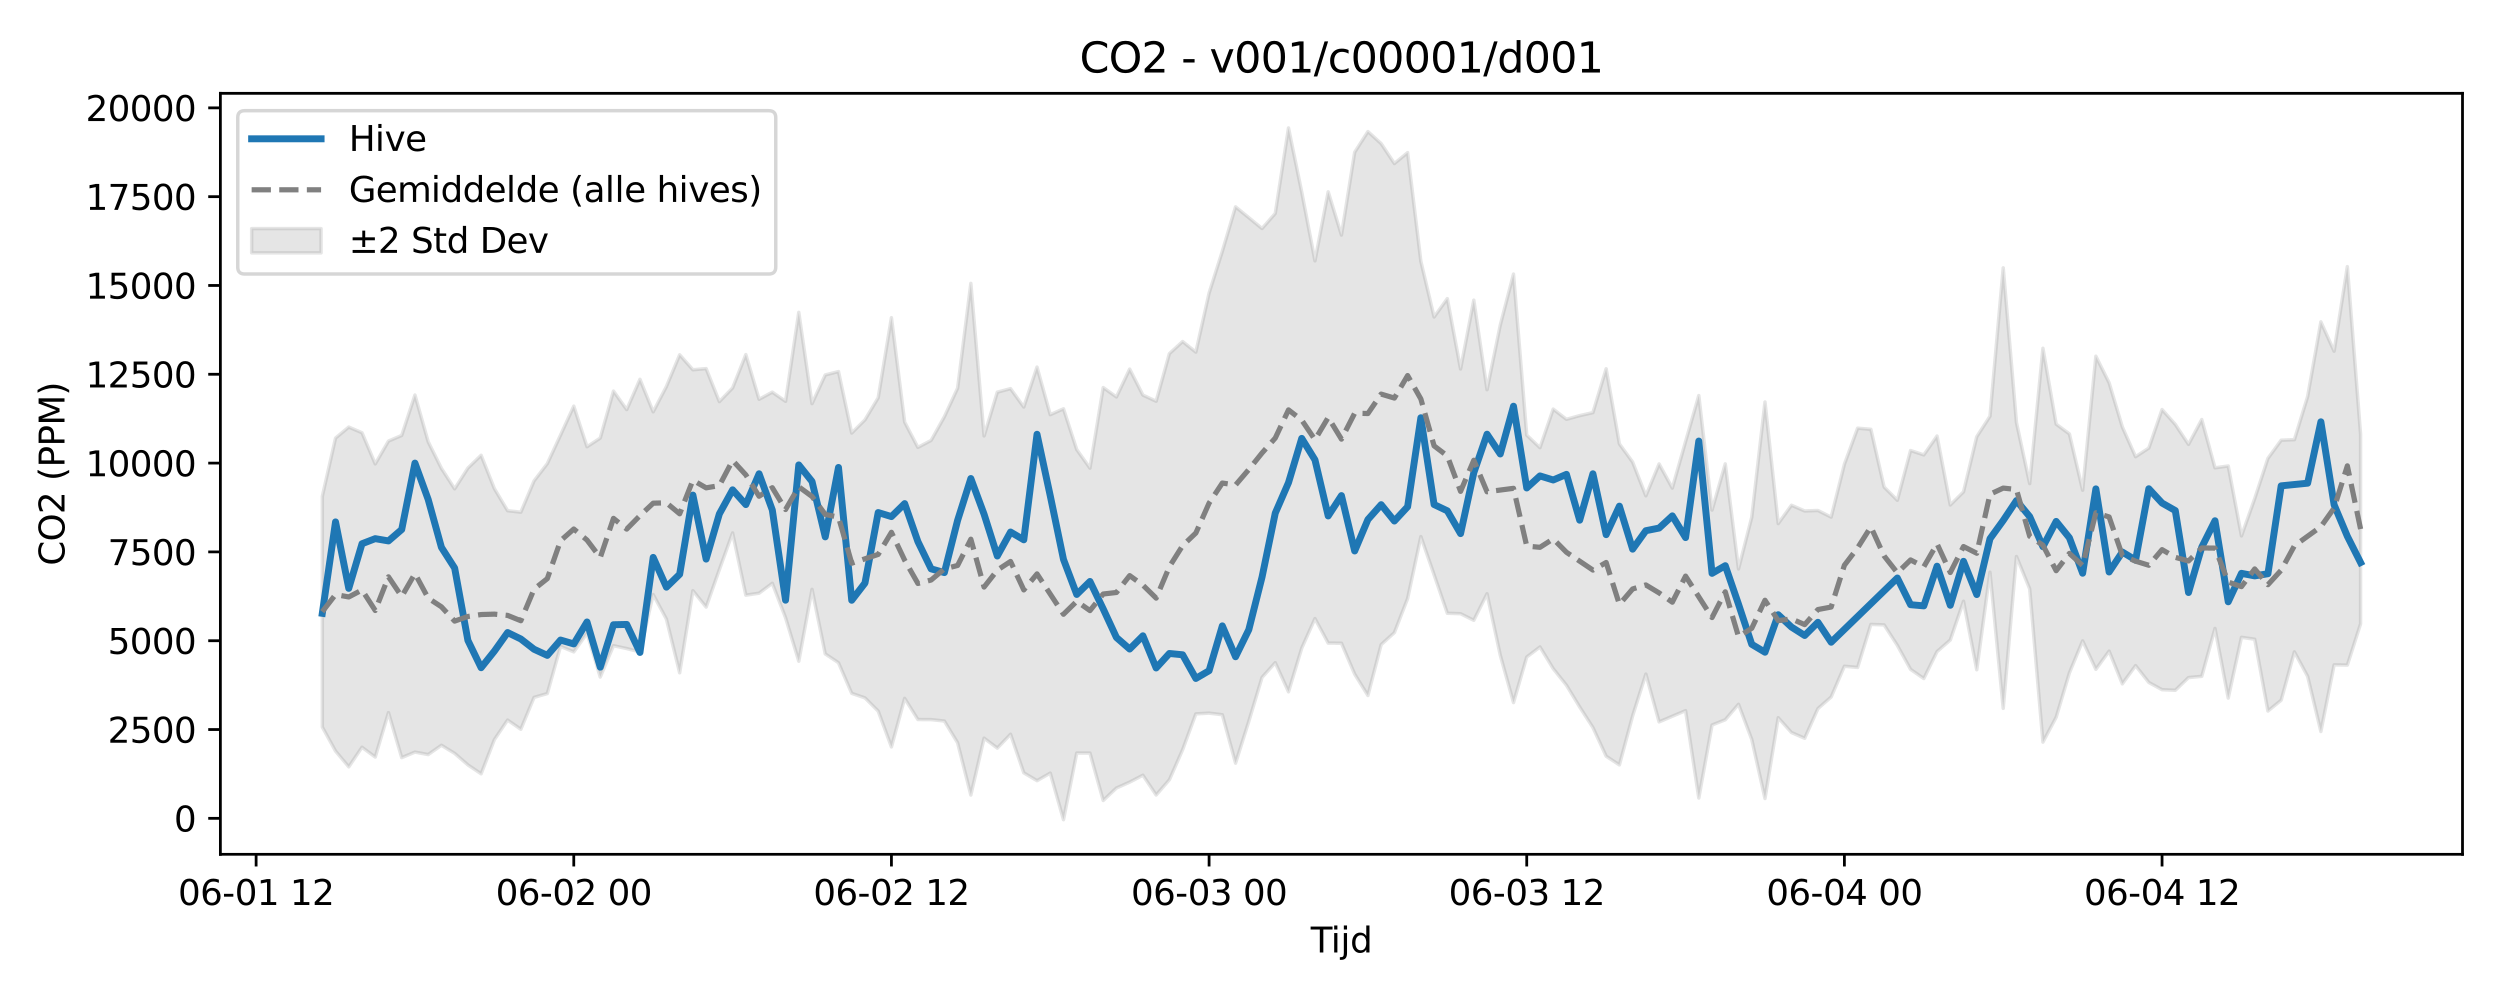 <?xml version="1.0" encoding="utf-8" standalone="no"?>
<!DOCTYPE svg PUBLIC "-//W3C//DTD SVG 1.1//EN"
  "http://www.w3.org/Graphics/SVG/1.1/DTD/svg11.dtd">
<svg xmlns:xlink="http://www.w3.org/1999/xlink" width="720pt" height="288pt" viewBox="0 0 720 288" xmlns="http://www.w3.org/2000/svg" version="1.1">
 <defs>
  <style type="text/css">*{stroke-linejoin: round; stroke-linecap: butt}</style>
 </defs>
 <g id="figure_1">
  <g id="patch_1">
   <path d="M 0 288 
L 720 288 
L 720 0 
L 0 0 
z
" style="fill: #ffffff"/>
  </g>
  <g id="axes_1">
   <g id="patch_2">
    <path d="M 63.47 246.04 
L 709.2 246.04 
L 709.2 26.88 
L 63.47 26.88 
z
" style="fill: #ffffff"/>
   </g>
   <g id="FillBetweenPolyCollection_1">
    <defs>
     <path id="me098401407" d="M 92.821 -145.039 
L 92.821 -78.617 
L 96.633 -71.693 
L 100.445 -67.148 
L 104.257 -72.791 
L 108.069 -69.965 
L 111.881 -82.774 
L 115.693 -69.795 
L 119.504 -71.397 
L 123.316 -70.68 
L 127.128 -73.363 
L 130.94 -71.029 
L 134.752 -67.706 
L 138.564 -65.147 
L 142.376 -74.966 
L 146.187 -80.617 
L 149.999 -77.968 
L 153.811 -87.15 
L 157.623 -88.252 
L 161.435 -101.834 
L 165.247 -100.257 
L 169.059 -105.578 
L 172.871 -93.008 
L 176.682 -102.047 
L 180.494 -101.211 
L 184.306 -100.236 
L 188.118 -116.774 
L 191.93 -109.688 
L 195.742 -94.23 
L 199.554 -117.886 
L 203.365 -113.158 
L 207.177 -123.954 
L 210.989 -134.523 
L 214.801 -116.588 
L 218.613 -117.158 
L 222.425 -120.013 
L 226.237 -110.102 
L 230.049 -97.567 
L 233.86 -118.265 
L 237.672 -99.675 
L 241.484 -97.133 
L 245.296 -88.314 
L 249.108 -87.012 
L 252.92 -83.213 
L 256.732 -72.883 
L 260.543 -86.874 
L 264.355 -80.772 
L 268.167 -80.747 
L 271.979 -80.342 
L 275.791 -74.076 
L 279.603 -59.028 
L 283.415 -75.405 
L 287.226 -72.541 
L 291.038 -76.539 
L 294.85 -65.428 
L 298.662 -63.16 
L 302.474 -65.345 
L 306.286 -51.922 
L 310.098 -71.128 
L 313.91 -71.117 
L 317.721 -57.455 
L 321.533 -61.055 
L 325.345 -62.745 
L 329.157 -64.737 
L 332.969 -59.037 
L 336.781 -63.426 
L 340.593 -72.067 
L 344.404 -82.403 
L 348.216 -82.618 
L 352.028 -82.153 
L 355.84 -68.209 
L 359.652 -80.244 
L 363.464 -92.896 
L 367.276 -97.152 
L 371.088 -88.748 
L 374.899 -101.334 
L 378.711 -109.847 
L 382.523 -102.78 
L 386.335 -102.758 
L 390.147 -93.853 
L 393.959 -87.694 
L 397.771 -102.353 
L 401.582 -105.808 
L 405.394 -115.62 
L 409.206 -133.458 
L 413.018 -122.473 
L 416.83 -111.38 
L 420.642 -111.251 
L 424.454 -109.346 
L 428.266 -116.989 
L 432.077 -99.314 
L 435.889 -85.659 
L 439.701 -98.775 
L 443.513 -101.677 
L 447.325 -95.427 
L 451.137 -90.651 
L 454.949 -84.391 
L 458.76 -78.47 
L 462.572 -70.212 
L 466.384 -67.707 
L 470.196 -81.826 
L 474.008 -93.867 
L 477.82 -80.093 
L 481.632 -81.715 
L 485.444 -83.335 
L 489.255 -58.168 
L 493.067 -79.198 
L 496.879 -80.708 
L 500.691 -85.168 
L 504.503 -75.058 
L 508.315 -58.022 
L 512.127 -81.299 
L 515.938 -77.036 
L 519.75 -75.376 
L 523.562 -83.924 
L 527.374 -87.275 
L 531.186 -96.122 
L 534.998 -95.77 
L 538.81 -108.165 
L 542.621 -108.031 
L 546.433 -102.14 
L 550.245 -95.224 
L 554.057 -92.574 
L 557.869 -100.34 
L 561.681 -103.677 
L 565.493 -114.842 
L 569.305 -95.103 
L 573.116 -123.201 
L 576.928 -83.991 
L 580.74 -127.722 
L 584.552 -118.406 
L 588.364 -74.262 
L 592.176 -81.434 
L 595.988 -94.208 
L 599.799 -103.433 
L 603.611 -95.23 
L 607.423 -100.482 
L 611.235 -91.047 
L 615.047 -96.301 
L 618.859 -91.45 
L 622.671 -89.365 
L 626.483 -89.197 
L 630.294 -92.859 
L 634.106 -93.211 
L 637.918 -107.013 
L 641.73 -86.952 
L 645.542 -104.449 
L 649.354 -103.903 
L 653.166 -83.226 
L 656.977 -86.34 
L 660.789 -100.26 
L 664.601 -93.203 
L 668.413 -77.324 
L 672.225 -96.52 
L 676.037 -96.46 
L 679.849 -108.335 
L 679.849 -162.93 
L 679.849 -162.93 
L 676.037 -211.207 
L 672.225 -186.85 
L 668.413 -195.311 
L 664.601 -173.806 
L 660.789 -161.38 
L 656.977 -161.222 
L 653.166 -155.998 
L 649.354 -144.388 
L 645.542 -133.651 
L 641.73 -153.796 
L 637.918 -153.269 
L 634.106 -167.175 
L 630.294 -160.023 
L 626.483 -165.778 
L 622.671 -170.048 
L 618.859 -158.958 
L 615.047 -156.466 
L 611.235 -165.035 
L 607.423 -177.755 
L 603.611 -185.412 
L 599.799 -146.808 
L 595.988 -163.03 
L 592.176 -165.844 
L 588.364 -187.699 
L 584.552 -148.713 
L 580.74 -166.329 
L 576.928 -210.866 
L 573.116 -168.121 
L 569.305 -162.222 
L 565.493 -146.349 
L 561.681 -142.56 
L 557.869 -162.431 
L 554.057 -156.989 
L 550.245 -158.252 
L 546.433 -143.925 
L 542.621 -147.751 
L 538.81 -164.363 
L 534.998 -164.685 
L 531.186 -154.299 
L 527.374 -139.07 
L 523.562 -140.981 
L 519.75 -140.847 
L 515.938 -142.489 
L 512.127 -137.21 
L 508.315 -172.231 
L 504.503 -139.038 
L 500.691 -124.137 
L 496.879 -154.407 
L 493.067 -141.091 
L 489.255 -174.089 
L 485.444 -160.823 
L 481.632 -147.425 
L 477.82 -154.394 
L 474.008 -145.205 
L 470.196 -154.927 
L 466.384 -160.161 
L 462.572 -181.798 
L 458.76 -169.161 
L 454.949 -168.302 
L 451.137 -167.244 
L 447.325 -170.182 
L 443.513 -159.071 
L 439.701 -162.669 
L 435.889 -209.066 
L 432.077 -194.357 
L 428.266 -175.751 
L 424.454 -201.558 
L 420.642 -181.722 
L 416.83 -201.997 
L 413.018 -196.712 
L 409.206 -212.756 
L 405.394 -244.054 
L 401.582 -240.908 
L 397.771 -246.646 
L 393.959 -250.106 
L 390.147 -244.151 
L 386.335 -220.302 
L 382.523 -232.76 
L 378.711 -212.872 
L 374.899 -232.686 
L 371.088 -251.158 
L 367.276 -226.536 
L 363.464 -222.183 
L 359.652 -225.323 
L 355.84 -228.429 
L 352.028 -215.618 
L 348.216 -203.591 
L 344.404 -186.586 
L 340.593 -189.642 
L 336.781 -186.147 
L 332.969 -172.445 
L 329.157 -174.217 
L 325.345 -181.702 
L 321.533 -173.677 
L 317.721 -176.391 
L 313.91 -153.179 
L 310.098 -158.526 
L 306.286 -170.269 
L 302.474 -168.569 
L 298.662 -182.279 
L 294.85 -170.776 
L 291.038 -176.071 
L 287.226 -175.058 
L 283.415 -162.447 
L 279.603 -206.391 
L 275.791 -176.218 
L 271.979 -167.98 
L 268.167 -161.168 
L 264.355 -159.151 
L 260.543 -166.44 
L 256.732 -196.514 
L 252.92 -173.44 
L 249.108 -167.089 
L 245.296 -163.283 
L 241.484 -180.995 
L 237.672 -180.016 
L 233.86 -171.759 
L 230.049 -198.045 
L 226.237 -172.416 
L 222.425 -175.065 
L 218.613 -173.004 
L 214.801 -185.886 
L 210.989 -176.278 
L 207.177 -172.33 
L 203.365 -181.848 
L 199.554 -181.511 
L 195.742 -185.818 
L 191.93 -176.689 
L 188.118 -169.393 
L 184.306 -178.76 
L 180.494 -170.03 
L 176.682 -175.371 
L 172.871 -161.833 
L 169.059 -159.341 
L 165.247 -171.034 
L 161.435 -162.691 
L 157.623 -154.461 
L 153.811 -149.505 
L 149.999 -140.492 
L 146.187 -140.922 
L 142.376 -147.29 
L 138.564 -156.882 
L 134.752 -153.195 
L 130.94 -147.209 
L 127.128 -153.119 
L 123.316 -160.793 
L 119.504 -174.234 
L 115.693 -162.597 
L 111.881 -160.969 
L 108.069 -154.393 
L 104.257 -163.375 
L 100.445 -165.004 
L 96.633 -161.834 
L 92.821 -145.039 
z
" style="stroke: #808080; stroke-opacity: 0.2"/>
    </defs>
    <g clip-path="url(#p2c03cec117)">
     <use xlink:href="#me098401407" x="0" y="288" style="fill: #808080; fill-opacity: 0.2; stroke: #808080; stroke-opacity: 0.2"/>
    </g>
   </g>
   <g id="matplotlib.axis_1">
    <g id="xtick_1">
     <g id="line2d_1">
      <defs>
       <path id="m6a09b53a4b" d="M 0 0 
L 0 3.5 
" style="stroke: #000000; stroke-width: 0.8"/>
      </defs>
      <g>
       <use xlink:href="#m6a09b53a4b" x="73.762" y="246.04" style="stroke: #000000; stroke-width: 0.8"/>
      </g>
     </g>
     <g id="text_1">
      <!-- 06-01 12 -->
      <g transform="translate(51.282 260.638) scale(0.1 -0.1)">
       <defs>
        <path id="DejaVuSans-30" d="M 2034 4250 
Q 1547 4250 1301 3770 
Q 1056 3291 1056 2328 
Q 1056 1369 1301 889 
Q 1547 409 2034 409 
Q 2525 409 2770 889 
Q 3016 1369 3016 2328 
Q 3016 3291 2770 3770 
Q 2525 4250 2034 4250 
z
M 2034 4750 
Q 2819 4750 3233 4129 
Q 3647 3509 3647 2328 
Q 3647 1150 3233 529 
Q 2819 -91 2034 -91 
Q 1250 -91 836 529 
Q 422 1150 422 2328 
Q 422 3509 836 4129 
Q 1250 4750 2034 4750 
z
" transform="scale(0.016)"/>
        <path id="DejaVuSans-36" d="M 2113 2584 
Q 1688 2584 1439 2293 
Q 1191 2003 1191 1497 
Q 1191 994 1439 701 
Q 1688 409 2113 409 
Q 2538 409 2786 701 
Q 3034 994 3034 1497 
Q 3034 2003 2786 2293 
Q 2538 2584 2113 2584 
z
M 3366 4563 
L 3366 3988 
Q 3128 4100 2886 4159 
Q 2644 4219 2406 4219 
Q 1781 4219 1451 3797 
Q 1122 3375 1075 2522 
Q 1259 2794 1537 2939 
Q 1816 3084 2150 3084 
Q 2853 3084 3261 2657 
Q 3669 2231 3669 1497 
Q 3669 778 3244 343 
Q 2819 -91 2113 -91 
Q 1303 -91 875 529 
Q 447 1150 447 2328 
Q 447 3434 972 4092 
Q 1497 4750 2381 4750 
Q 2619 4750 2861 4703 
Q 3103 4656 3366 4563 
z
" transform="scale(0.016)"/>
        <path id="DejaVuSans-2d" d="M 313 2009 
L 1997 2009 
L 1997 1497 
L 313 1497 
L 313 2009 
z
" transform="scale(0.016)"/>
        <path id="DejaVuSans-31" d="M 794 531 
L 1825 531 
L 1825 4091 
L 703 3866 
L 703 4441 
L 1819 4666 
L 2450 4666 
L 2450 531 
L 3481 531 
L 3481 0 
L 794 0 
L 794 531 
z
" transform="scale(0.016)"/>
        <path id="DejaVuSans-20" transform="scale(0.016)"/>
        <path id="DejaVuSans-32" d="M 1228 531 
L 3431 531 
L 3431 0 
L 469 0 
L 469 531 
Q 828 903 1448 1529 
Q 2069 2156 2228 2338 
Q 2531 2678 2651 2914 
Q 2772 3150 2772 3378 
Q 2772 3750 2511 3984 
Q 2250 4219 1831 4219 
Q 1534 4219 1204 4116 
Q 875 4013 500 3803 
L 500 4441 
Q 881 4594 1212 4672 
Q 1544 4750 1819 4750 
Q 2544 4750 2975 4387 
Q 3406 4025 3406 3419 
Q 3406 3131 3298 2873 
Q 3191 2616 2906 2266 
Q 2828 2175 2409 1742 
Q 1991 1309 1228 531 
z
" transform="scale(0.016)"/>
       </defs>
       <use xlink:href="#DejaVuSans-30"/>
       <use xlink:href="#DejaVuSans-36" transform="translate(63.623 0)"/>
       <use xlink:href="#DejaVuSans-2d" transform="translate(127.246 0)"/>
       <use xlink:href="#DejaVuSans-30" transform="translate(163.33 0)"/>
       <use xlink:href="#DejaVuSans-31" transform="translate(226.953 0)"/>
       <use xlink:href="#DejaVuSans-20" transform="translate(290.576 0)"/>
       <use xlink:href="#DejaVuSans-31" transform="translate(322.363 0)"/>
       <use xlink:href="#DejaVuSans-32" transform="translate(385.986 0)"/>
      </g>
     </g>
    </g>
    <g id="xtick_2">
     <g id="line2d_2">
      <g>
       <use xlink:href="#m6a09b53a4b" x="165.247" y="246.04" style="stroke: #000000; stroke-width: 0.8"/>
      </g>
     </g>
     <g id="text_2">
      <!-- 06-02 00 -->
      <g transform="translate(142.766 260.638) scale(0.1 -0.1)">
       <use xlink:href="#DejaVuSans-30"/>
       <use xlink:href="#DejaVuSans-36" transform="translate(63.623 0)"/>
       <use xlink:href="#DejaVuSans-2d" transform="translate(127.246 0)"/>
       <use xlink:href="#DejaVuSans-30" transform="translate(163.33 0)"/>
       <use xlink:href="#DejaVuSans-32" transform="translate(226.953 0)"/>
       <use xlink:href="#DejaVuSans-20" transform="translate(290.576 0)"/>
       <use xlink:href="#DejaVuSans-30" transform="translate(322.363 0)"/>
       <use xlink:href="#DejaVuSans-30" transform="translate(385.986 0)"/>
      </g>
     </g>
    </g>
    <g id="xtick_3">
     <g id="line2d_3">
      <g>
       <use xlink:href="#m6a09b53a4b" x="256.732" y="246.04" style="stroke: #000000; stroke-width: 0.8"/>
      </g>
     </g>
     <g id="text_3">
      <!-- 06-02 12 -->
      <g transform="translate(234.251 260.638) scale(0.1 -0.1)">
       <use xlink:href="#DejaVuSans-30"/>
       <use xlink:href="#DejaVuSans-36" transform="translate(63.623 0)"/>
       <use xlink:href="#DejaVuSans-2d" transform="translate(127.246 0)"/>
       <use xlink:href="#DejaVuSans-30" transform="translate(163.33 0)"/>
       <use xlink:href="#DejaVuSans-32" transform="translate(226.953 0)"/>
       <use xlink:href="#DejaVuSans-20" transform="translate(290.576 0)"/>
       <use xlink:href="#DejaVuSans-31" transform="translate(322.363 0)"/>
       <use xlink:href="#DejaVuSans-32" transform="translate(385.986 0)"/>
      </g>
     </g>
    </g>
    <g id="xtick_4">
     <g id="line2d_4">
      <g>
       <use xlink:href="#m6a09b53a4b" x="348.216" y="246.04" style="stroke: #000000; stroke-width: 0.8"/>
      </g>
     </g>
     <g id="text_4">
      <!-- 06-03 00 -->
      <g transform="translate(325.736 260.638) scale(0.1 -0.1)">
       <defs>
        <path id="DejaVuSans-33" d="M 2597 2516 
Q 3050 2419 3304 2112 
Q 3559 1806 3559 1356 
Q 3559 666 3084 287 
Q 2609 -91 1734 -91 
Q 1441 -91 1130 -33 
Q 819 25 488 141 
L 488 750 
Q 750 597 1062 519 
Q 1375 441 1716 441 
Q 2309 441 2620 675 
Q 2931 909 2931 1356 
Q 2931 1769 2642 2001 
Q 2353 2234 1838 2234 
L 1294 2234 
L 1294 2753 
L 1863 2753 
Q 2328 2753 2575 2939 
Q 2822 3125 2822 3475 
Q 2822 3834 2567 4026 
Q 2313 4219 1838 4219 
Q 1578 4219 1281 4162 
Q 984 4106 628 3988 
L 628 4550 
Q 988 4650 1302 4700 
Q 1616 4750 1894 4750 
Q 2613 4750 3031 4423 
Q 3450 4097 3450 3541 
Q 3450 3153 3228 2886 
Q 3006 2619 2597 2516 
z
" transform="scale(0.016)"/>
       </defs>
       <use xlink:href="#DejaVuSans-30"/>
       <use xlink:href="#DejaVuSans-36" transform="translate(63.623 0)"/>
       <use xlink:href="#DejaVuSans-2d" transform="translate(127.246 0)"/>
       <use xlink:href="#DejaVuSans-30" transform="translate(163.33 0)"/>
       <use xlink:href="#DejaVuSans-33" transform="translate(226.953 0)"/>
       <use xlink:href="#DejaVuSans-20" transform="translate(290.576 0)"/>
       <use xlink:href="#DejaVuSans-30" transform="translate(322.363 0)"/>
       <use xlink:href="#DejaVuSans-30" transform="translate(385.986 0)"/>
      </g>
     </g>
    </g>
    <g id="xtick_5">
     <g id="line2d_5">
      <g>
       <use xlink:href="#m6a09b53a4b" x="439.701" y="246.04" style="stroke: #000000; stroke-width: 0.8"/>
      </g>
     </g>
     <g id="text_5">
      <!-- 06-03 12 -->
      <g transform="translate(417.221 260.638) scale(0.1 -0.1)">
       <use xlink:href="#DejaVuSans-30"/>
       <use xlink:href="#DejaVuSans-36" transform="translate(63.623 0)"/>
       <use xlink:href="#DejaVuSans-2d" transform="translate(127.246 0)"/>
       <use xlink:href="#DejaVuSans-30" transform="translate(163.33 0)"/>
       <use xlink:href="#DejaVuSans-33" transform="translate(226.953 0)"/>
       <use xlink:href="#DejaVuSans-20" transform="translate(290.576 0)"/>
       <use xlink:href="#DejaVuSans-31" transform="translate(322.363 0)"/>
       <use xlink:href="#DejaVuSans-32" transform="translate(385.986 0)"/>
      </g>
     </g>
    </g>
    <g id="xtick_6">
     <g id="line2d_6">
      <g>
       <use xlink:href="#m6a09b53a4b" x="531.186" y="246.04" style="stroke: #000000; stroke-width: 0.8"/>
      </g>
     </g>
     <g id="text_6">
      <!-- 06-04 00 -->
      <g transform="translate(508.705 260.638) scale(0.1 -0.1)">
       <defs>
        <path id="DejaVuSans-34" d="M 2419 4116 
L 825 1625 
L 2419 1625 
L 2419 4116 
z
M 2253 4666 
L 3047 4666 
L 3047 1625 
L 3713 1625 
L 3713 1100 
L 3047 1100 
L 3047 0 
L 2419 0 
L 2419 1100 
L 313 1100 
L 313 1709 
L 2253 4666 
z
" transform="scale(0.016)"/>
       </defs>
       <use xlink:href="#DejaVuSans-30"/>
       <use xlink:href="#DejaVuSans-36" transform="translate(63.623 0)"/>
       <use xlink:href="#DejaVuSans-2d" transform="translate(127.246 0)"/>
       <use xlink:href="#DejaVuSans-30" transform="translate(163.33 0)"/>
       <use xlink:href="#DejaVuSans-34" transform="translate(226.953 0)"/>
       <use xlink:href="#DejaVuSans-20" transform="translate(290.576 0)"/>
       <use xlink:href="#DejaVuSans-30" transform="translate(322.363 0)"/>
       <use xlink:href="#DejaVuSans-30" transform="translate(385.986 0)"/>
      </g>
     </g>
    </g>
    <g id="xtick_7">
     <g id="line2d_7">
      <g>
       <use xlink:href="#m6a09b53a4b" x="622.671" y="246.04" style="stroke: #000000; stroke-width: 0.8"/>
      </g>
     </g>
     <g id="text_7">
      <!-- 06-04 12 -->
      <g transform="translate(600.19 260.638) scale(0.1 -0.1)">
       <use xlink:href="#DejaVuSans-30"/>
       <use xlink:href="#DejaVuSans-36" transform="translate(63.623 0)"/>
       <use xlink:href="#DejaVuSans-2d" transform="translate(127.246 0)"/>
       <use xlink:href="#DejaVuSans-30" transform="translate(163.33 0)"/>
       <use xlink:href="#DejaVuSans-34" transform="translate(226.953 0)"/>
       <use xlink:href="#DejaVuSans-20" transform="translate(290.576 0)"/>
       <use xlink:href="#DejaVuSans-31" transform="translate(322.363 0)"/>
       <use xlink:href="#DejaVuSans-32" transform="translate(385.986 0)"/>
      </g>
     </g>
    </g>
    <g id="text_8">
     <!-- Tijd -->
     <g transform="translate(377.485 274.317) scale(0.1 -0.1)">
      <defs>
       <path id="DejaVuSans-54" d="M -19 4666 
L 3928 4666 
L 3928 4134 
L 2272 4134 
L 2272 0 
L 1638 0 
L 1638 4134 
L -19 4134 
L -19 4666 
z
" transform="scale(0.016)"/>
       <path id="DejaVuSans-69" d="M 603 3500 
L 1178 3500 
L 1178 0 
L 603 0 
L 603 3500 
z
M 603 4863 
L 1178 4863 
L 1178 4134 
L 603 4134 
L 603 4863 
z
" transform="scale(0.016)"/>
       <path id="DejaVuSans-6a" d="M 603 3500 
L 1178 3500 
L 1178 -63 
Q 1178 -731 923 -1031 
Q 669 -1331 103 -1331 
L -116 -1331 
L -116 -844 
L 38 -844 
Q 366 -844 484 -692 
Q 603 -541 603 -63 
L 603 3500 
z
M 603 4863 
L 1178 4863 
L 1178 4134 
L 603 4134 
L 603 4863 
z
" transform="scale(0.016)"/>
       <path id="DejaVuSans-64" d="M 2906 2969 
L 2906 4863 
L 3481 4863 
L 3481 0 
L 2906 0 
L 2906 525 
Q 2725 213 2448 61 
Q 2172 -91 1784 -91 
Q 1150 -91 751 415 
Q 353 922 353 1747 
Q 353 2572 751 3078 
Q 1150 3584 1784 3584 
Q 2172 3584 2448 3432 
Q 2725 3281 2906 2969 
z
M 947 1747 
Q 947 1113 1208 752 
Q 1469 391 1925 391 
Q 2381 391 2643 752 
Q 2906 1113 2906 1747 
Q 2906 2381 2643 2742 
Q 2381 3103 1925 3103 
Q 1469 3103 1208 2742 
Q 947 2381 947 1747 
z
" transform="scale(0.016)"/>
      </defs>
      <use xlink:href="#DejaVuSans-54"/>
      <use xlink:href="#DejaVuSans-69" transform="translate(57.959 0)"/>
      <use xlink:href="#DejaVuSans-6a" transform="translate(85.742 0)"/>
      <use xlink:href="#DejaVuSans-64" transform="translate(113.525 0)"/>
     </g>
    </g>
   </g>
   <g id="matplotlib.axis_2">
    <g id="ytick_1">
     <g id="line2d_8">
      <defs>
       <path id="md56edb3c14" d="M 0 0 
L -3.5 0 
" style="stroke: #000000; stroke-width: 0.8"/>
      </defs>
      <g>
       <use xlink:href="#md56edb3c14" x="63.47" y="235.682" style="stroke: #000000; stroke-width: 0.8"/>
      </g>
     </g>
     <g id="text_9">
      <!-- 0 -->
      <g transform="translate(50.108 239.481) scale(0.1 -0.1)">
       <use xlink:href="#DejaVuSans-30"/>
      </g>
     </g>
    </g>
    <g id="ytick_2">
     <g id="line2d_9">
      <g>
       <use xlink:href="#md56edb3c14" x="63.47" y="210.104" style="stroke: #000000; stroke-width: 0.8"/>
      </g>
     </g>
     <g id="text_10">
      <!-- 2500 -->
      <g transform="translate(31.02 213.903) scale(0.1 -0.1)">
       <defs>
        <path id="DejaVuSans-35" d="M 691 4666 
L 3169 4666 
L 3169 4134 
L 1269 4134 
L 1269 2991 
Q 1406 3038 1543 3061 
Q 1681 3084 1819 3084 
Q 2600 3084 3056 2656 
Q 3513 2228 3513 1497 
Q 3513 744 3044 326 
Q 2575 -91 1722 -91 
Q 1428 -91 1123 -41 
Q 819 9 494 109 
L 494 744 
Q 775 591 1075 516 
Q 1375 441 1709 441 
Q 2250 441 2565 725 
Q 2881 1009 2881 1497 
Q 2881 1984 2565 2268 
Q 2250 2553 1709 2553 
Q 1456 2553 1204 2497 
Q 953 2441 691 2322 
L 691 4666 
z
" transform="scale(0.016)"/>
       </defs>
       <use xlink:href="#DejaVuSans-32"/>
       <use xlink:href="#DejaVuSans-35" transform="translate(63.623 0)"/>
       <use xlink:href="#DejaVuSans-30" transform="translate(127.246 0)"/>
       <use xlink:href="#DejaVuSans-30" transform="translate(190.869 0)"/>
      </g>
     </g>
    </g>
    <g id="ytick_3">
     <g id="line2d_10">
      <g>
       <use xlink:href="#md56edb3c14" x="63.47" y="184.527" style="stroke: #000000; stroke-width: 0.8"/>
      </g>
     </g>
     <g id="text_11">
      <!-- 5000 -->
      <g transform="translate(31.02 188.326) scale(0.1 -0.1)">
       <use xlink:href="#DejaVuSans-35"/>
       <use xlink:href="#DejaVuSans-30" transform="translate(63.623 0)"/>
       <use xlink:href="#DejaVuSans-30" transform="translate(127.246 0)"/>
       <use xlink:href="#DejaVuSans-30" transform="translate(190.869 0)"/>
      </g>
     </g>
    </g>
    <g id="ytick_4">
     <g id="line2d_11">
      <g>
       <use xlink:href="#md56edb3c14" x="63.47" y="158.949" style="stroke: #000000; stroke-width: 0.8"/>
      </g>
     </g>
     <g id="text_12">
      <!-- 7500 -->
      <g transform="translate(31.02 162.749) scale(0.1 -0.1)">
       <defs>
        <path id="DejaVuSans-37" d="M 525 4666 
L 3525 4666 
L 3525 4397 
L 1831 0 
L 1172 0 
L 2766 4134 
L 525 4134 
L 525 4666 
z
" transform="scale(0.016)"/>
       </defs>
       <use xlink:href="#DejaVuSans-37"/>
       <use xlink:href="#DejaVuSans-35" transform="translate(63.623 0)"/>
       <use xlink:href="#DejaVuSans-30" transform="translate(127.246 0)"/>
       <use xlink:href="#DejaVuSans-30" transform="translate(190.869 0)"/>
      </g>
     </g>
    </g>
    <g id="ytick_5">
     <g id="line2d_12">
      <g>
       <use xlink:href="#md56edb3c14" x="63.47" y="133.372" style="stroke: #000000; stroke-width: 0.8"/>
      </g>
     </g>
     <g id="text_13">
      <!-- 10000 -->
      <g transform="translate(24.657 137.171) scale(0.1 -0.1)">
       <use xlink:href="#DejaVuSans-31"/>
       <use xlink:href="#DejaVuSans-30" transform="translate(63.623 0)"/>
       <use xlink:href="#DejaVuSans-30" transform="translate(127.246 0)"/>
       <use xlink:href="#DejaVuSans-30" transform="translate(190.869 0)"/>
       <use xlink:href="#DejaVuSans-30" transform="translate(254.492 0)"/>
      </g>
     </g>
    </g>
    <g id="ytick_6">
     <g id="line2d_13">
      <g>
       <use xlink:href="#md56edb3c14" x="63.47" y="107.795" style="stroke: #000000; stroke-width: 0.8"/>
      </g>
     </g>
     <g id="text_14">
      <!-- 12500 -->
      <g transform="translate(24.657 111.594) scale(0.1 -0.1)">
       <use xlink:href="#DejaVuSans-31"/>
       <use xlink:href="#DejaVuSans-32" transform="translate(63.623 0)"/>
       <use xlink:href="#DejaVuSans-35" transform="translate(127.246 0)"/>
       <use xlink:href="#DejaVuSans-30" transform="translate(190.869 0)"/>
       <use xlink:href="#DejaVuSans-30" transform="translate(254.492 0)"/>
      </g>
     </g>
    </g>
    <g id="ytick_7">
     <g id="line2d_14">
      <g>
       <use xlink:href="#md56edb3c14" x="63.47" y="82.217" style="stroke: #000000; stroke-width: 0.8"/>
      </g>
     </g>
     <g id="text_15">
      <!-- 15000 -->
      <g transform="translate(24.657 86.016) scale(0.1 -0.1)">
       <use xlink:href="#DejaVuSans-31"/>
       <use xlink:href="#DejaVuSans-35" transform="translate(63.623 0)"/>
       <use xlink:href="#DejaVuSans-30" transform="translate(127.246 0)"/>
       <use xlink:href="#DejaVuSans-30" transform="translate(190.869 0)"/>
       <use xlink:href="#DejaVuSans-30" transform="translate(254.492 0)"/>
      </g>
     </g>
    </g>
    <g id="ytick_8">
     <g id="line2d_15">
      <g>
       <use xlink:href="#md56edb3c14" x="63.47" y="56.64" style="stroke: #000000; stroke-width: 0.8"/>
      </g>
     </g>
     <g id="text_16">
      <!-- 17500 -->
      <g transform="translate(24.657 60.439) scale(0.1 -0.1)">
       <use xlink:href="#DejaVuSans-31"/>
       <use xlink:href="#DejaVuSans-37" transform="translate(63.623 0)"/>
       <use xlink:href="#DejaVuSans-35" transform="translate(127.246 0)"/>
       <use xlink:href="#DejaVuSans-30" transform="translate(190.869 0)"/>
       <use xlink:href="#DejaVuSans-30" transform="translate(254.492 0)"/>
      </g>
     </g>
    </g>
    <g id="ytick_9">
     <g id="line2d_16">
      <g>
       <use xlink:href="#md56edb3c14" x="63.47" y="31.062" style="stroke: #000000; stroke-width: 0.8"/>
      </g>
     </g>
     <g id="text_17">
      <!-- 20000 -->
      <g transform="translate(24.657 34.862) scale(0.1 -0.1)">
       <use xlink:href="#DejaVuSans-32"/>
       <use xlink:href="#DejaVuSans-30" transform="translate(63.623 0)"/>
       <use xlink:href="#DejaVuSans-30" transform="translate(127.246 0)"/>
       <use xlink:href="#DejaVuSans-30" transform="translate(190.869 0)"/>
       <use xlink:href="#DejaVuSans-30" transform="translate(254.492 0)"/>
      </g>
     </g>
    </g>
    <g id="text_18">
     <!-- CO2 (PPM) -->
     <g transform="translate(18.578 162.903) rotate(-90) scale(0.1 -0.1)">
      <defs>
       <path id="DejaVuSans-43" d="M 4122 4306 
L 4122 3641 
Q 3803 3938 3442 4084 
Q 3081 4231 2675 4231 
Q 1875 4231 1450 3742 
Q 1025 3253 1025 2328 
Q 1025 1406 1450 917 
Q 1875 428 2675 428 
Q 3081 428 3442 575 
Q 3803 722 4122 1019 
L 4122 359 
Q 3791 134 3420 21 
Q 3050 -91 2638 -91 
Q 1578 -91 968 557 
Q 359 1206 359 2328 
Q 359 3453 968 4101 
Q 1578 4750 2638 4750 
Q 3056 4750 3426 4639 
Q 3797 4528 4122 4306 
z
" transform="scale(0.016)"/>
       <path id="DejaVuSans-4f" d="M 2522 4238 
Q 1834 4238 1429 3725 
Q 1025 3213 1025 2328 
Q 1025 1447 1429 934 
Q 1834 422 2522 422 
Q 3209 422 3611 934 
Q 4013 1447 4013 2328 
Q 4013 3213 3611 3725 
Q 3209 4238 2522 4238 
z
M 2522 4750 
Q 3503 4750 4090 4092 
Q 4678 3434 4678 2328 
Q 4678 1225 4090 567 
Q 3503 -91 2522 -91 
Q 1538 -91 948 565 
Q 359 1222 359 2328 
Q 359 3434 948 4092 
Q 1538 4750 2522 4750 
z
" transform="scale(0.016)"/>
       <path id="DejaVuSans-28" d="M 1984 4856 
Q 1566 4138 1362 3434 
Q 1159 2731 1159 2009 
Q 1159 1288 1364 580 
Q 1569 -128 1984 -844 
L 1484 -844 
Q 1016 -109 783 600 
Q 550 1309 550 2009 
Q 550 2706 781 3412 
Q 1013 4119 1484 4856 
L 1984 4856 
z
" transform="scale(0.016)"/>
       <path id="DejaVuSans-50" d="M 1259 4147 
L 1259 2394 
L 2053 2394 
Q 2494 2394 2734 2622 
Q 2975 2850 2975 3272 
Q 2975 3691 2734 3919 
Q 2494 4147 2053 4147 
L 1259 4147 
z
M 628 4666 
L 2053 4666 
Q 2838 4666 3239 4311 
Q 3641 3956 3641 3272 
Q 3641 2581 3239 2228 
Q 2838 1875 2053 1875 
L 1259 1875 
L 1259 0 
L 628 0 
L 628 4666 
z
" transform="scale(0.016)"/>
       <path id="DejaVuSans-4d" d="M 628 4666 
L 1569 4666 
L 2759 1491 
L 3956 4666 
L 4897 4666 
L 4897 0 
L 4281 0 
L 4281 4097 
L 3078 897 
L 2444 897 
L 1241 4097 
L 1241 0 
L 628 0 
L 628 4666 
z
" transform="scale(0.016)"/>
       <path id="DejaVuSans-29" d="M 513 4856 
L 1013 4856 
Q 1481 4119 1714 3412 
Q 1947 2706 1947 2009 
Q 1947 1309 1714 600 
Q 1481 -109 1013 -844 
L 513 -844 
Q 928 -128 1133 580 
Q 1338 1288 1338 2009 
Q 1338 2731 1133 3434 
Q 928 4138 513 4856 
z
" transform="scale(0.016)"/>
      </defs>
      <use xlink:href="#DejaVuSans-43"/>
      <use xlink:href="#DejaVuSans-4f" transform="translate(69.824 0)"/>
      <use xlink:href="#DejaVuSans-32" transform="translate(148.535 0)"/>
      <use xlink:href="#DejaVuSans-20" transform="translate(212.158 0)"/>
      <use xlink:href="#DejaVuSans-28" transform="translate(243.945 0)"/>
      <use xlink:href="#DejaVuSans-50" transform="translate(282.959 0)"/>
      <use xlink:href="#DejaVuSans-50" transform="translate(343.262 0)"/>
      <use xlink:href="#DejaVuSans-4d" transform="translate(403.564 0)"/>
      <use xlink:href="#DejaVuSans-29" transform="translate(489.844 0)"/>
     </g>
    </g>
   </g>
   <g id="line2d_17">
    <path d="M 92.821 176.639 
L 96.633 150.314 
L 100.445 169.446 
L 104.257 156.599 
L 108.069 155.13 
L 111.881 155.788 
L 115.693 152.499 
L 119.504 133.377 
L 123.316 143.842 
L 127.128 157.633 
L 130.94 163.604 
L 134.752 184.431 
L 138.564 192.299 
L 142.376 187.528 
L 146.187 182.17 
L 149.999 184.029 
L 153.811 186.989 
L 157.623 188.749 
L 161.435 184.332 
L 165.247 185.451 
L 169.059 179.132 
L 172.871 192.142 
L 176.682 179.926 
L 180.494 179.838 
L 184.306 187.903 
L 188.118 160.535 
L 191.93 169.104 
L 195.742 165.39 
L 199.554 142.59 
L 203.365 161.016 
L 207.177 148.002 
L 210.989 141.072 
L 214.801 145.317 
L 218.613 136.451 
L 222.425 146.887 
L 226.237 172.853 
L 230.049 133.899 
L 233.86 138.661 
L 237.672 154.617 
L 241.484 134.63 
L 245.296 172.874 
L 249.108 167.927 
L 252.92 147.613 
L 256.732 148.776 
L 260.543 145.04 
L 264.355 155.976 
L 268.167 163.833 
L 271.979 164.904 
L 275.791 149.857 
L 279.603 137.817 
L 283.415 148.098 
L 287.226 160.131 
L 291.038 153.225 
L 294.85 155.461 
L 298.662 125.075 
L 302.474 142.795 
L 306.286 161.118 
L 310.098 171.199 
L 313.91 167.462 
L 317.721 175.367 
L 321.533 183.599 
L 325.345 186.924 
L 329.157 183.112 
L 332.969 192.374 
L 336.781 188.2 
L 340.593 188.578 
L 344.404 195.395 
L 348.216 193.162 
L 352.028 180.254 
L 355.84 189.144 
L 359.652 181.352 
L 363.464 166.21 
L 367.276 147.777 
L 371.088 138.999 
L 374.899 126.261 
L 378.711 132.444 
L 382.523 148.591 
L 386.335 142.733 
L 390.147 158.677 
L 393.959 149.626 
L 397.771 145.347 
L 401.582 150.054 
L 405.394 145.941 
L 409.206 120.314 
L 413.018 145.305 
L 416.83 147.119 
L 420.642 153.68 
L 424.454 136.148 
L 428.266 125.054 
L 432.077 130.743 
L 435.889 116.992 
L 439.701 140.534 
L 443.513 137.062 
L 447.325 138.237 
L 451.137 136.615 
L 454.949 149.813 
L 458.76 136.455 
L 462.572 153.977 
L 466.384 145.772 
L 470.196 158.158 
L 474.008 152.841 
L 477.82 152.081 
L 481.632 148.57 
L 485.444 154.821 
L 489.255 127.029 
L 493.067 165.122 
L 496.879 162.919 
L 500.691 174.02 
L 504.503 185.557 
L 508.315 187.838 
L 512.127 177.041 
L 515.938 180.591 
L 519.75 183.019 
L 523.562 179.224 
L 527.374 184.962 
L 546.433 166.469 
L 550.245 174.153 
L 554.057 174.49 
L 557.869 163.066 
L 561.681 174.316 
L 565.493 161.664 
L 569.305 171.227 
L 573.116 155.154 
L 576.928 149.888 
L 580.74 144.172 
L 584.552 148.78 
L 588.364 157.44 
L 592.176 150.171 
L 595.988 154.884 
L 599.799 165.088 
L 603.611 140.8 
L 607.423 164.73 
L 611.235 158.985 
L 615.047 161.292 
L 618.859 140.762 
L 622.671 144.875 
L 626.483 147.041 
L 630.294 170.643 
L 634.106 157.582 
L 637.918 149.98 
L 641.73 173.314 
L 645.542 165.122 
L 649.354 165.855 
L 653.166 165.236 
L 656.977 139.923 
L 664.601 139.159 
L 668.413 121.484 
L 672.225 145.373 
L 676.037 154.451 
L 679.849 162.019 
L 679.849 162.019 
" clip-path="url(#p2c03cec117)" style="fill: none; stroke: #1f77b4; stroke-width: 2; stroke-linecap: square"/>
   </g>
   <g id="line2d_18">
    <path d="M 92.821 176.172 
L 96.633 171.236 
L 100.445 171.924 
L 104.257 169.917 
L 108.069 175.821 
L 111.881 166.129 
L 115.693 171.804 
L 119.504 165.184 
L 123.316 172.263 
L 127.128 174.759 
L 130.94 178.881 
L 134.752 177.549 
L 138.564 176.986 
L 142.376 176.872 
L 146.187 177.231 
L 149.999 178.77 
L 153.811 169.672 
L 157.623 166.644 
L 161.435 155.737 
L 165.247 152.355 
L 169.059 155.541 
L 172.871 160.58 
L 176.682 149.291 
L 180.494 152.379 
L 184.306 148.502 
L 188.118 144.916 
L 191.93 144.811 
L 195.742 147.976 
L 199.554 138.301 
L 203.365 140.497 
L 207.177 139.858 
L 210.989 132.6 
L 214.801 136.763 
L 218.613 142.919 
L 222.425 140.461 
L 226.237 146.741 
L 230.049 140.194 
L 233.86 142.988 
L 237.672 148.155 
L 241.484 148.936 
L 245.296 162.202 
L 252.92 159.673 
L 256.732 153.301 
L 260.543 161.343 
L 264.355 168.038 
L 268.167 167.043 
L 271.979 163.839 
L 275.791 162.853 
L 279.603 155.29 
L 283.415 169.074 
L 287.226 164.201 
L 291.038 161.695 
L 294.85 169.898 
L 298.662 165.281 
L 306.286 176.905 
L 310.098 173.173 
L 313.91 175.852 
L 317.721 171.077 
L 321.533 170.634 
L 325.345 165.777 
L 329.157 168.523 
L 332.969 172.259 
L 336.781 163.213 
L 340.593 157.145 
L 344.404 153.506 
L 348.216 144.895 
L 352.028 139.115 
L 355.84 139.681 
L 359.652 135.216 
L 363.464 130.461 
L 367.276 126.156 
L 371.088 118.047 
L 374.899 120.99 
L 378.711 126.64 
L 382.523 120.23 
L 386.335 126.47 
L 390.147 118.998 
L 393.959 119.1 
L 397.771 113.501 
L 401.582 114.642 
L 405.394 108.163 
L 409.206 114.893 
L 413.018 128.408 
L 416.83 131.312 
L 420.642 141.513 
L 424.454 132.548 
L 428.266 141.63 
L 435.889 140.637 
L 439.701 157.278 
L 443.513 157.626 
L 447.325 155.196 
L 451.137 159.053 
L 458.76 164.184 
L 462.572 161.995 
L 466.384 174.066 
L 470.196 169.623 
L 474.008 168.464 
L 477.82 170.757 
L 481.632 173.43 
L 485.444 165.921 
L 493.067 177.855 
L 496.879 170.442 
L 500.691 183.347 
L 504.503 180.952 
L 508.315 172.873 
L 512.127 178.746 
L 515.938 178.238 
L 519.75 179.889 
L 523.562 175.547 
L 527.374 174.828 
L 531.186 162.789 
L 534.998 157.773 
L 538.81 151.736 
L 542.621 160.109 
L 546.433 164.967 
L 550.245 161.262 
L 554.057 163.219 
L 557.869 156.614 
L 561.681 164.882 
L 565.493 157.405 
L 569.305 159.337 
L 573.116 142.339 
L 576.928 140.571 
L 580.74 140.974 
L 584.552 154.44 
L 588.364 157.019 
L 592.176 164.361 
L 595.988 159.381 
L 599.799 162.879 
L 603.611 147.679 
L 607.423 148.881 
L 611.235 159.959 
L 615.047 161.617 
L 618.859 162.796 
L 622.671 158.293 
L 626.483 160.512 
L 630.294 161.559 
L 634.106 157.807 
L 637.918 157.859 
L 641.73 167.626 
L 645.542 168.95 
L 649.354 163.854 
L 653.166 168.388 
L 656.977 164.219 
L 660.789 157.18 
L 668.413 151.683 
L 672.225 146.315 
L 676.037 134.167 
L 679.849 152.367 
L 679.849 152.367 
" clip-path="url(#p2c03cec117)" style="fill: none; stroke-dasharray: 5.55,2.4; stroke-dashoffset: 0; stroke: #808080; stroke-width: 1.5"/>
   </g>
   <g id="patch_3">
    <path d="M 63.47 246.04 
L 63.47 26.88 
" style="fill: none; stroke: #000000; stroke-width: 0.8; stroke-linejoin: miter; stroke-linecap: square"/>
   </g>
   <g id="patch_4">
    <path d="M 709.2 246.04 
L 709.2 26.88 
" style="fill: none; stroke: #000000; stroke-width: 0.8; stroke-linejoin: miter; stroke-linecap: square"/>
   </g>
   <g id="patch_5">
    <path d="M 63.47 246.04 
L 709.2 246.04 
" style="fill: none; stroke: #000000; stroke-width: 0.8; stroke-linejoin: miter; stroke-linecap: square"/>
   </g>
   <g id="patch_6">
    <path d="M 63.47 26.88 
L 709.2 26.88 
" style="fill: none; stroke: #000000; stroke-width: 0.8; stroke-linejoin: miter; stroke-linecap: square"/>
   </g>
   <g id="text_19">
    <!-- CO2 - v001/c00001/d001 -->
    <g transform="translate(310.932 20.88) scale(0.12 -0.12)">
     <defs>
      <path id="DejaVuSans-76" d="M 191 3500 
L 800 3500 
L 1894 563 
L 2988 3500 
L 3597 3500 
L 2284 0 
L 1503 0 
L 191 3500 
z
" transform="scale(0.016)"/>
      <path id="DejaVuSans-2f" d="M 1625 4666 
L 2156 4666 
L 531 -594 
L 0 -594 
L 1625 4666 
z
" transform="scale(0.016)"/>
      <path id="DejaVuSans-63" d="M 3122 3366 
L 3122 2828 
Q 2878 2963 2633 3030 
Q 2388 3097 2138 3097 
Q 1578 3097 1268 2742 
Q 959 2388 959 1747 
Q 959 1106 1268 751 
Q 1578 397 2138 397 
Q 2388 397 2633 464 
Q 2878 531 3122 666 
L 3122 134 
Q 2881 22 2623 -34 
Q 2366 -91 2075 -91 
Q 1284 -91 818 406 
Q 353 903 353 1747 
Q 353 2603 823 3093 
Q 1294 3584 2113 3584 
Q 2378 3584 2631 3529 
Q 2884 3475 3122 3366 
z
" transform="scale(0.016)"/>
     </defs>
     <use xlink:href="#DejaVuSans-43"/>
     <use xlink:href="#DejaVuSans-4f" transform="translate(69.824 0)"/>
     <use xlink:href="#DejaVuSans-32" transform="translate(148.535 0)"/>
     <use xlink:href="#DejaVuSans-20" transform="translate(212.158 0)"/>
     <use xlink:href="#DejaVuSans-2d" transform="translate(243.945 0)"/>
     <use xlink:href="#DejaVuSans-20" transform="translate(280.029 0)"/>
     <use xlink:href="#DejaVuSans-76" transform="translate(311.816 0)"/>
     <use xlink:href="#DejaVuSans-30" transform="translate(370.996 0)"/>
     <use xlink:href="#DejaVuSans-30" transform="translate(434.619 0)"/>
     <use xlink:href="#DejaVuSans-31" transform="translate(498.242 0)"/>
     <use xlink:href="#DejaVuSans-2f" transform="translate(561.865 0)"/>
     <use xlink:href="#DejaVuSans-63" transform="translate(595.557 0)"/>
     <use xlink:href="#DejaVuSans-30" transform="translate(650.537 0)"/>
     <use xlink:href="#DejaVuSans-30" transform="translate(714.16 0)"/>
     <use xlink:href="#DejaVuSans-30" transform="translate(777.783 0)"/>
     <use xlink:href="#DejaVuSans-30" transform="translate(841.406 0)"/>
     <use xlink:href="#DejaVuSans-31" transform="translate(905.029 0)"/>
     <use xlink:href="#DejaVuSans-2f" transform="translate(968.652 0)"/>
     <use xlink:href="#DejaVuSans-64" transform="translate(1002.344 0)"/>
     <use xlink:href="#DejaVuSans-30" transform="translate(1065.82 0)"/>
     <use xlink:href="#DejaVuSans-30" transform="translate(1129.443 0)"/>
     <use xlink:href="#DejaVuSans-31" transform="translate(1193.066 0)"/>
    </g>
   </g>
   <g id="legend_1">
    <g id="patch_7">
     <path d="M 70.47 78.914 
L 221.414 78.914 
Q 223.414 78.914 223.414 76.914 
L 223.414 33.88 
Q 223.414 31.88 221.414 31.88 
L 70.47 31.88 
Q 68.47 31.88 68.47 33.88 
L 68.47 76.914 
Q 68.47 78.914 70.47 78.914 
z
" style="fill: #ffffff; opacity: 0.8; stroke: #cccccc; stroke-linejoin: miter"/>
    </g>
    <g id="line2d_19">
     <path d="M 72.47 39.978 
L 82.47 39.978 
L 92.47 39.978 
" style="fill: none; stroke: #1f77b4; stroke-width: 2; stroke-linecap: square"/>
    </g>
    <g id="text_20">
     <!-- Hive -->
     <g transform="translate(100.47 43.478) scale(0.1 -0.1)">
      <defs>
       <path id="DejaVuSans-48" d="M 628 4666 
L 1259 4666 
L 1259 2753 
L 3553 2753 
L 3553 4666 
L 4184 4666 
L 4184 0 
L 3553 0 
L 3553 2222 
L 1259 2222 
L 1259 0 
L 628 0 
L 628 4666 
z
" transform="scale(0.016)"/>
       <path id="DejaVuSans-65" d="M 3597 1894 
L 3597 1613 
L 953 1613 
Q 991 1019 1311 708 
Q 1631 397 2203 397 
Q 2534 397 2845 478 
Q 3156 559 3463 722 
L 3463 178 
Q 3153 47 2828 -22 
Q 2503 -91 2169 -91 
Q 1331 -91 842 396 
Q 353 884 353 1716 
Q 353 2575 817 3079 
Q 1281 3584 2069 3584 
Q 2775 3584 3186 3129 
Q 3597 2675 3597 1894 
z
M 3022 2063 
Q 3016 2534 2758 2815 
Q 2500 3097 2075 3097 
Q 1594 3097 1305 2825 
Q 1016 2553 972 2059 
L 3022 2063 
z
" transform="scale(0.016)"/>
      </defs>
      <use xlink:href="#DejaVuSans-48"/>
      <use xlink:href="#DejaVuSans-69" transform="translate(75.195 0)"/>
      <use xlink:href="#DejaVuSans-76" transform="translate(102.979 0)"/>
      <use xlink:href="#DejaVuSans-65" transform="translate(162.158 0)"/>
     </g>
    </g>
    <g id="line2d_20">
     <path d="M 72.47 54.657 
L 82.47 54.657 
L 92.47 54.657 
" style="fill: none; stroke-dasharray: 5.55,2.4; stroke-dashoffset: 0; stroke: #808080; stroke-width: 1.5"/>
    </g>
    <g id="text_21">
     <!-- Gemiddelde (alle hives) -->
     <g transform="translate(100.47 58.157) scale(0.1 -0.1)">
      <defs>
       <path id="DejaVuSans-47" d="M 3809 666 
L 3809 1919 
L 2778 1919 
L 2778 2438 
L 4434 2438 
L 4434 434 
Q 4069 175 3628 42 
Q 3188 -91 2688 -91 
Q 1594 -91 976 548 
Q 359 1188 359 2328 
Q 359 3472 976 4111 
Q 1594 4750 2688 4750 
Q 3144 4750 3555 4637 
Q 3966 4525 4313 4306 
L 4313 3634 
Q 3963 3931 3569 4081 
Q 3175 4231 2741 4231 
Q 1884 4231 1454 3753 
Q 1025 3275 1025 2328 
Q 1025 1384 1454 906 
Q 1884 428 2741 428 
Q 3075 428 3337 486 
Q 3600 544 3809 666 
z
" transform="scale(0.016)"/>
       <path id="DejaVuSans-6d" d="M 3328 2828 
Q 3544 3216 3844 3400 
Q 4144 3584 4550 3584 
Q 5097 3584 5394 3201 
Q 5691 2819 5691 2113 
L 5691 0 
L 5113 0 
L 5113 2094 
Q 5113 2597 4934 2840 
Q 4756 3084 4391 3084 
Q 3944 3084 3684 2787 
Q 3425 2491 3425 1978 
L 3425 0 
L 2847 0 
L 2847 2094 
Q 2847 2600 2669 2842 
Q 2491 3084 2119 3084 
Q 1678 3084 1418 2786 
Q 1159 2488 1159 1978 
L 1159 0 
L 581 0 
L 581 3500 
L 1159 3500 
L 1159 2956 
Q 1356 3278 1631 3431 
Q 1906 3584 2284 3584 
Q 2666 3584 2933 3390 
Q 3200 3197 3328 2828 
z
" transform="scale(0.016)"/>
       <path id="DejaVuSans-6c" d="M 603 4863 
L 1178 4863 
L 1178 0 
L 603 0 
L 603 4863 
z
" transform="scale(0.016)"/>
       <path id="DejaVuSans-61" d="M 2194 1759 
Q 1497 1759 1228 1600 
Q 959 1441 959 1056 
Q 959 750 1161 570 
Q 1363 391 1709 391 
Q 2188 391 2477 730 
Q 2766 1069 2766 1631 
L 2766 1759 
L 2194 1759 
z
M 3341 1997 
L 3341 0 
L 2766 0 
L 2766 531 
Q 2569 213 2275 61 
Q 1981 -91 1556 -91 
Q 1019 -91 701 211 
Q 384 513 384 1019 
Q 384 1609 779 1909 
Q 1175 2209 1959 2209 
L 2766 2209 
L 2766 2266 
Q 2766 2663 2505 2880 
Q 2244 3097 1772 3097 
Q 1472 3097 1187 3025 
Q 903 2953 641 2809 
L 641 3341 
Q 956 3463 1253 3523 
Q 1550 3584 1831 3584 
Q 2591 3584 2966 3190 
Q 3341 2797 3341 1997 
z
" transform="scale(0.016)"/>
       <path id="DejaVuSans-68" d="M 3513 2113 
L 3513 0 
L 2938 0 
L 2938 2094 
Q 2938 2591 2744 2837 
Q 2550 3084 2163 3084 
Q 1697 3084 1428 2787 
Q 1159 2491 1159 1978 
L 1159 0 
L 581 0 
L 581 4863 
L 1159 4863 
L 1159 2956 
Q 1366 3272 1645 3428 
Q 1925 3584 2291 3584 
Q 2894 3584 3203 3211 
Q 3513 2838 3513 2113 
z
" transform="scale(0.016)"/>
       <path id="DejaVuSans-73" d="M 2834 3397 
L 2834 2853 
Q 2591 2978 2328 3040 
Q 2066 3103 1784 3103 
Q 1356 3103 1142 2972 
Q 928 2841 928 2578 
Q 928 2378 1081 2264 
Q 1234 2150 1697 2047 
L 1894 2003 
Q 2506 1872 2764 1633 
Q 3022 1394 3022 966 
Q 3022 478 2636 193 
Q 2250 -91 1575 -91 
Q 1294 -91 989 -36 
Q 684 19 347 128 
L 347 722 
Q 666 556 975 473 
Q 1284 391 1588 391 
Q 1994 391 2212 530 
Q 2431 669 2431 922 
Q 2431 1156 2273 1281 
Q 2116 1406 1581 1522 
L 1381 1569 
Q 847 1681 609 1914 
Q 372 2147 372 2553 
Q 372 3047 722 3315 
Q 1072 3584 1716 3584 
Q 2034 3584 2315 3537 
Q 2597 3491 2834 3397 
z
" transform="scale(0.016)"/>
      </defs>
      <use xlink:href="#DejaVuSans-47"/>
      <use xlink:href="#DejaVuSans-65" transform="translate(77.49 0)"/>
      <use xlink:href="#DejaVuSans-6d" transform="translate(139.014 0)"/>
      <use xlink:href="#DejaVuSans-69" transform="translate(236.426 0)"/>
      <use xlink:href="#DejaVuSans-64" transform="translate(264.209 0)"/>
      <use xlink:href="#DejaVuSans-64" transform="translate(327.686 0)"/>
      <use xlink:href="#DejaVuSans-65" transform="translate(391.162 0)"/>
      <use xlink:href="#DejaVuSans-6c" transform="translate(452.686 0)"/>
      <use xlink:href="#DejaVuSans-64" transform="translate(480.469 0)"/>
      <use xlink:href="#DejaVuSans-65" transform="translate(543.945 0)"/>
      <use xlink:href="#DejaVuSans-20" transform="translate(605.469 0)"/>
      <use xlink:href="#DejaVuSans-28" transform="translate(637.256 0)"/>
      <use xlink:href="#DejaVuSans-61" transform="translate(676.27 0)"/>
      <use xlink:href="#DejaVuSans-6c" transform="translate(737.549 0)"/>
      <use xlink:href="#DejaVuSans-6c" transform="translate(765.332 0)"/>
      <use xlink:href="#DejaVuSans-65" transform="translate(793.115 0)"/>
      <use xlink:href="#DejaVuSans-20" transform="translate(854.639 0)"/>
      <use xlink:href="#DejaVuSans-68" transform="translate(886.426 0)"/>
      <use xlink:href="#DejaVuSans-69" transform="translate(949.805 0)"/>
      <use xlink:href="#DejaVuSans-76" transform="translate(977.588 0)"/>
      <use xlink:href="#DejaVuSans-65" transform="translate(1036.768 0)"/>
      <use xlink:href="#DejaVuSans-73" transform="translate(1098.291 0)"/>
      <use xlink:href="#DejaVuSans-29" transform="translate(1150.391 0)"/>
     </g>
    </g>
    <g id="patch_8">
     <path d="M 72.47 72.835 
L 92.47 72.835 
L 92.47 65.835 
L 72.47 65.835 
z
" style="fill: #808080; fill-opacity: 0.2; stroke: #808080; stroke-opacity: 0.2; stroke-linejoin: miter"/>
    </g>
    <g id="text_22">
     <!-- ±2 Std Dev -->
     <g transform="translate(100.47 72.835) scale(0.1 -0.1)">
      <defs>
       <path id="DejaVuSans-b1" d="M 2944 4013 
L 2944 2803 
L 4684 2803 
L 4684 2272 
L 2944 2272 
L 2944 1063 
L 2419 1063 
L 2419 2272 
L 678 2272 
L 678 2803 
L 2419 2803 
L 2419 4013 
L 2944 4013 
z
M 678 531 
L 4684 531 
L 4684 0 
L 678 0 
L 678 531 
z
" transform="scale(0.016)"/>
       <path id="DejaVuSans-53" d="M 3425 4513 
L 3425 3897 
Q 3066 4069 2747 4153 
Q 2428 4238 2131 4238 
Q 1616 4238 1336 4038 
Q 1056 3838 1056 3469 
Q 1056 3159 1242 3001 
Q 1428 2844 1947 2747 
L 2328 2669 
Q 3034 2534 3370 2195 
Q 3706 1856 3706 1288 
Q 3706 609 3251 259 
Q 2797 -91 1919 -91 
Q 1588 -91 1214 -16 
Q 841 59 441 206 
L 441 856 
Q 825 641 1194 531 
Q 1563 422 1919 422 
Q 2459 422 2753 634 
Q 3047 847 3047 1241 
Q 3047 1584 2836 1778 
Q 2625 1972 2144 2069 
L 1759 2144 
Q 1053 2284 737 2584 
Q 422 2884 422 3419 
Q 422 4038 858 4394 
Q 1294 4750 2059 4750 
Q 2388 4750 2728 4690 
Q 3069 4631 3425 4513 
z
" transform="scale(0.016)"/>
       <path id="DejaVuSans-74" d="M 1172 4494 
L 1172 3500 
L 2356 3500 
L 2356 3053 
L 1172 3053 
L 1172 1153 
Q 1172 725 1289 603 
Q 1406 481 1766 481 
L 2356 481 
L 2356 0 
L 1766 0 
Q 1100 0 847 248 
Q 594 497 594 1153 
L 594 3053 
L 172 3053 
L 172 3500 
L 594 3500 
L 594 4494 
L 1172 4494 
z
" transform="scale(0.016)"/>
       <path id="DejaVuSans-44" d="M 1259 4147 
L 1259 519 
L 2022 519 
Q 2988 519 3436 956 
Q 3884 1394 3884 2338 
Q 3884 3275 3436 3711 
Q 2988 4147 2022 4147 
L 1259 4147 
z
M 628 4666 
L 1925 4666 
Q 3281 4666 3915 4102 
Q 4550 3538 4550 2338 
Q 4550 1131 3912 565 
Q 3275 0 1925 0 
L 628 0 
L 628 4666 
z
" transform="scale(0.016)"/>
      </defs>
      <use xlink:href="#DejaVuSans-b1"/>
      <use xlink:href="#DejaVuSans-32" transform="translate(83.789 0)"/>
      <use xlink:href="#DejaVuSans-20" transform="translate(147.412 0)"/>
      <use xlink:href="#DejaVuSans-53" transform="translate(179.199 0)"/>
      <use xlink:href="#DejaVuSans-74" transform="translate(242.676 0)"/>
      <use xlink:href="#DejaVuSans-64" transform="translate(281.885 0)"/>
      <use xlink:href="#DejaVuSans-20" transform="translate(345.361 0)"/>
      <use xlink:href="#DejaVuSans-44" transform="translate(377.148 0)"/>
      <use xlink:href="#DejaVuSans-65" transform="translate(454.15 0)"/>
      <use xlink:href="#DejaVuSans-76" transform="translate(515.674 0)"/>
     </g>
    </g>
   </g>
  </g>
 </g>
 <defs>
  <clipPath id="p2c03cec117">
   <rect x="63.47" y="26.88" width="645.73" height="219.16"/>
  </clipPath>
 </defs>
</svg>

